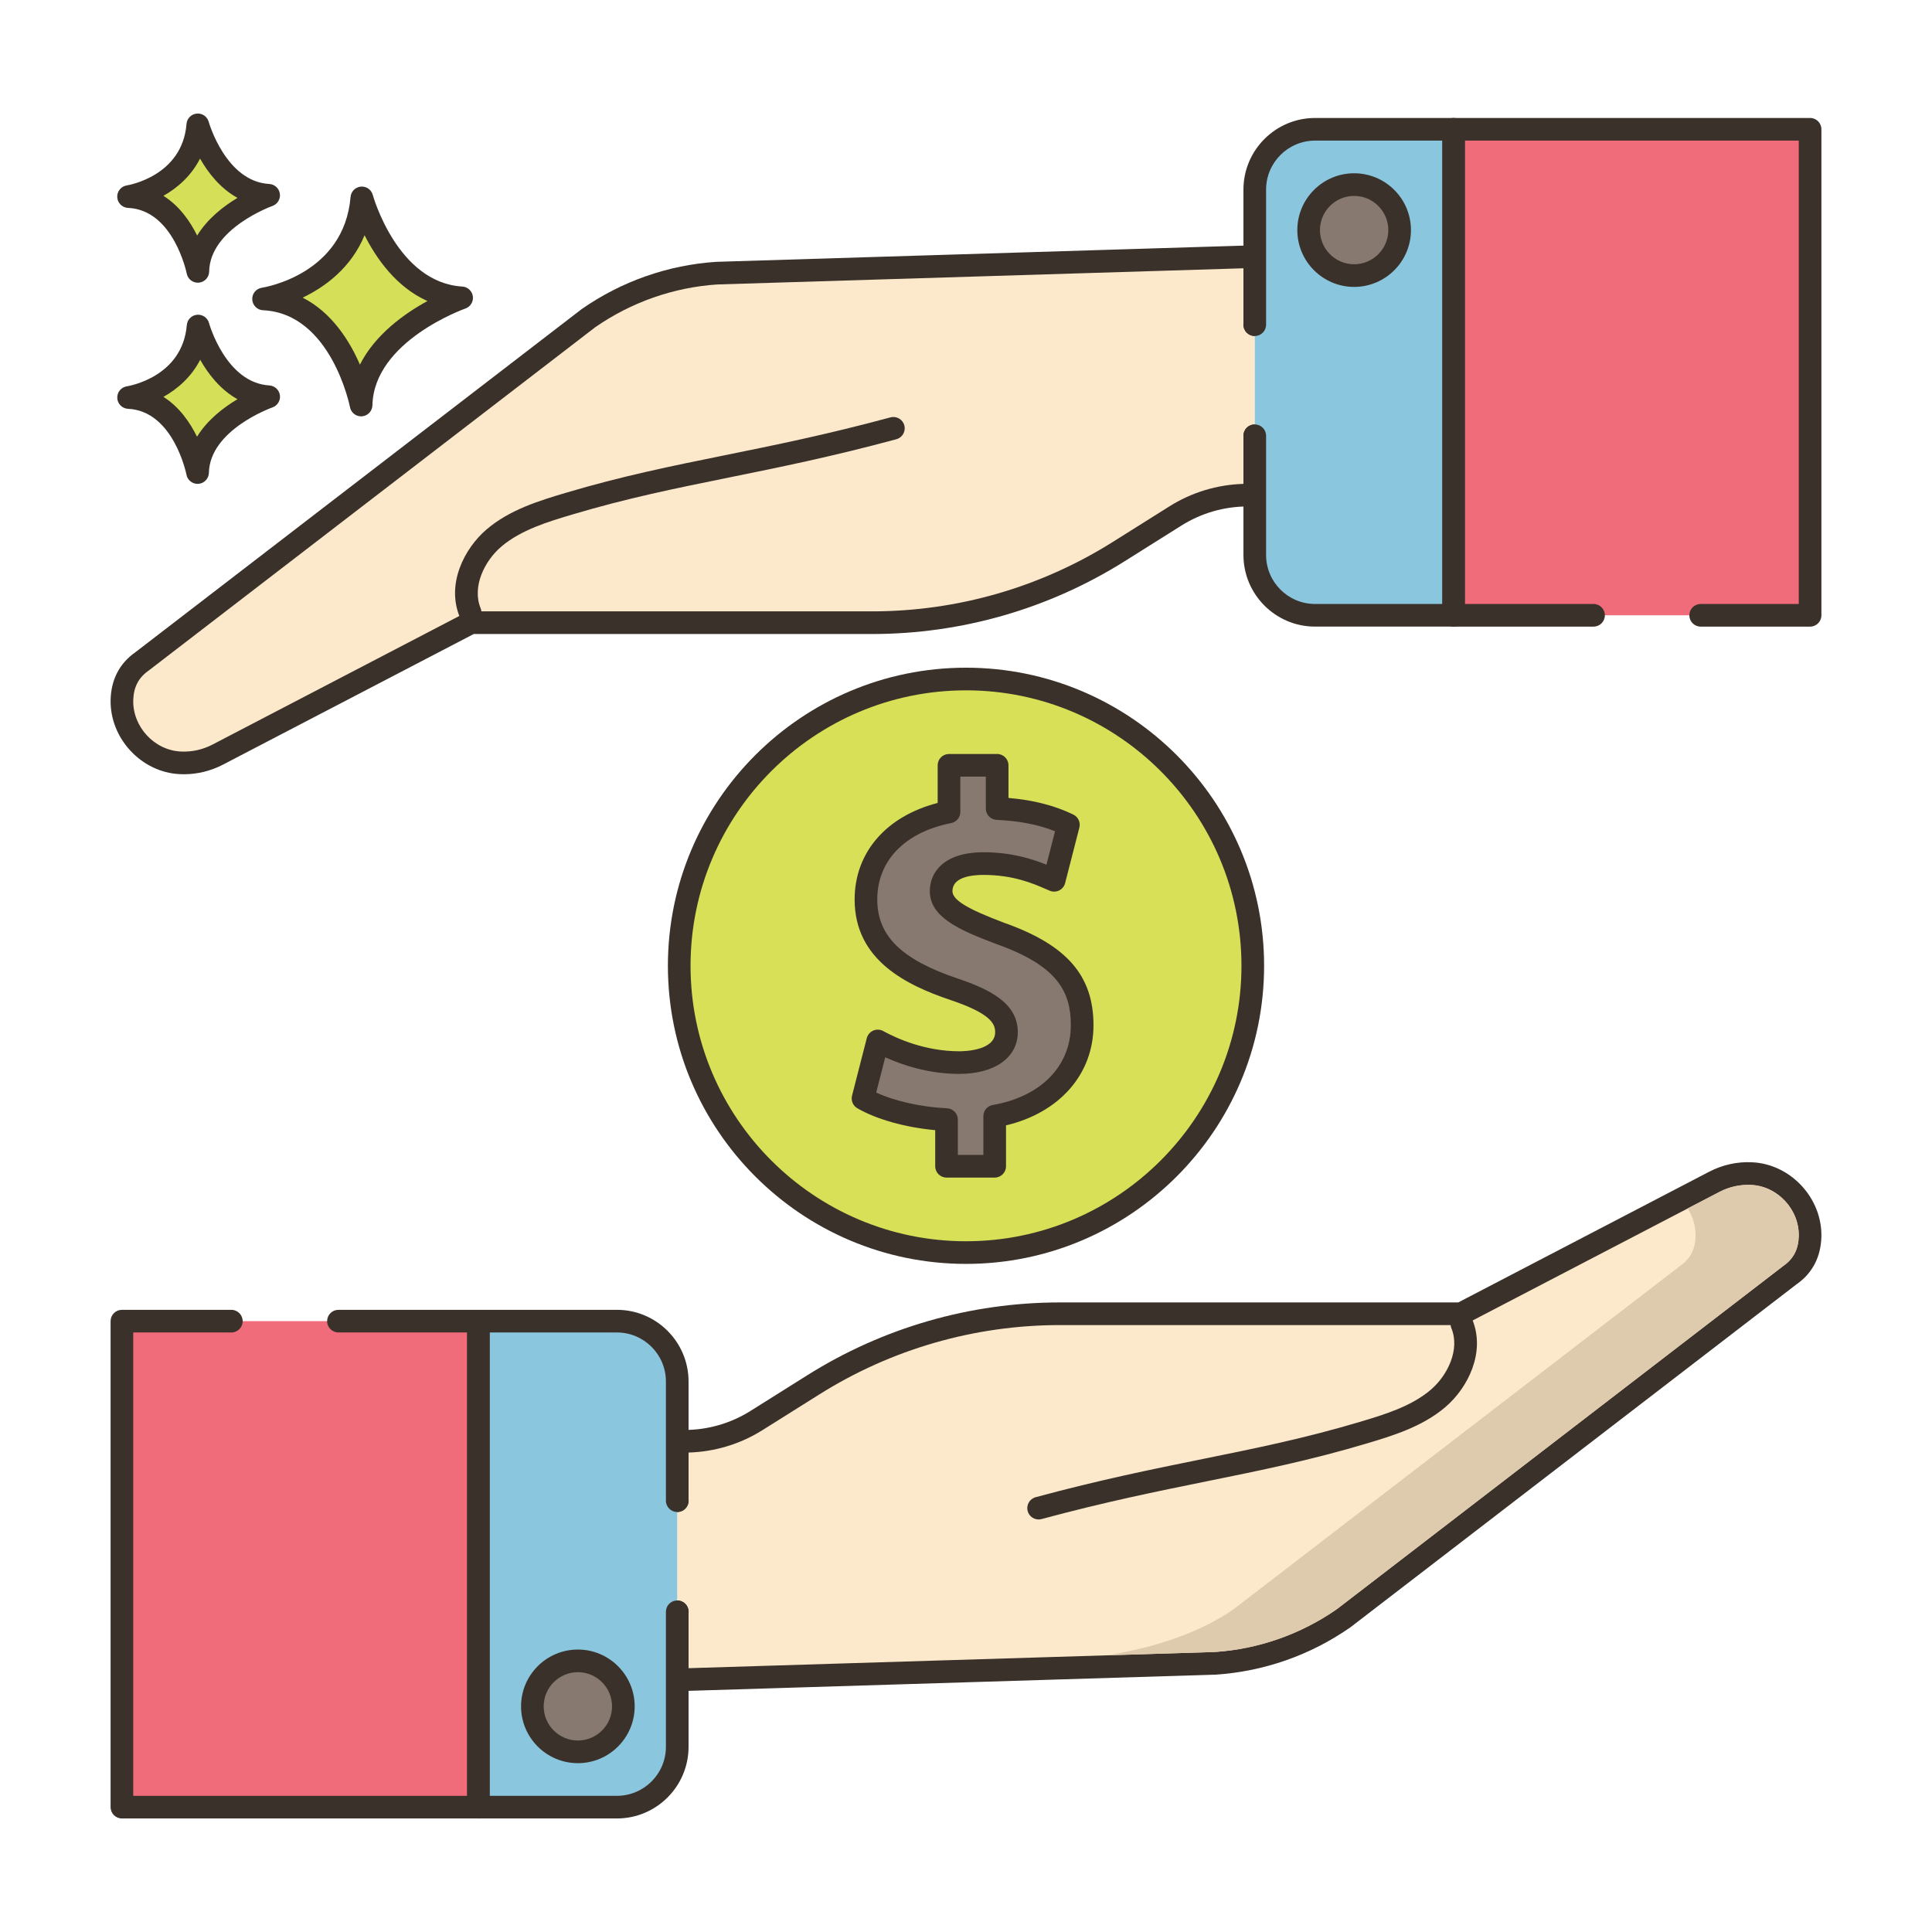 <?xml version="1.0" encoding="utf-8"?>
<!-- Generator: Adobe Illustrator 22.0.1, SVG Export Plug-In . SVG Version: 6.00 Build 0)  -->
<svg version="1.1" id="Layer_1" xmlns="http://www.w3.org/2000/svg" xmlns:xlink="http://www.w3.org/1999/xlink" x="0px" y="0px"
	 viewBox="0 0 256 256" style="enable-background:new 0 0 256 256;" xml:space="preserve">
<style type="text/css">
	.st0{fill:#3A312A;}
	.st1{fill:#8AC6DD;}
	.st2{fill:#F16C7A;}
	.st3{fill:#D7E057;}
	.st4{fill:#87796F;}
	.st5{fill:#FCE8CB;}
	.st6{fill:#DECAAD;}
	.st7{fill:#D6DF58;}
	.st8{fill:#FAE6CA;}
	.st9{fill:#DDC9AC;}
	.st10{fill:#D5DE58;}
	.st11{fill:#ED6E7A;}
	.st12{fill:#8AC5DC;}
	.st13{fill:#6CA8BF;}
	.st14{fill:#695B51;}
	.st15{fill:#F8E4C8;}
	.st16{fill:#EF6D7A;}
	.st17{fill-rule:evenodd;clip-rule:evenodd;fill:#F8E4C8;}
	.st18{fill:#89C4DB;}
	.st19{fill:#F59689;}
	.st20{fill:#D34E5C;}
	.st21{fill:#F7E3C7;}
	.st22{fill:#8AC3DA;}
	.st23{fill-rule:evenodd;clip-rule:evenodd;fill:#F7E3C7;}
	.st24{fill-rule:evenodd;clip-rule:evenodd;fill:#87796F;}
	.st25{fill:#B9C239;}
	.st26{fill:#D4DB56;}
	.st27{fill-rule:evenodd;clip-rule:evenodd;fill:#F16C7A;}
	.st28{fill-rule:evenodd;clip-rule:evenodd;fill:#F6E2C6;}
	.st29{fill:#F6E2C6;}
	.st30{fill-rule:evenodd;clip-rule:evenodd;fill:#FAE6CA;}
	.st31{fill:#B8C136;}
</style>
<g>
	<g>
		<g>
			<path class="st7" d="M47.946,26.221C46.972,37.784,34.922,39.61,34.922,39.61c10.347,0.487,12.925,14.059,12.925,14.059
				c0.221-9.677,13.321-14.202,13.321-14.202C51.355,38.88,47.946,26.221,47.946,26.221z"/>
		</g>
	</g>
	<g>
		<g>
			<path class="st0" d="M61.258,37.97c-8.605-0.515-11.832-12.024-11.864-12.141c-0.19-0.702-0.85-1.164-1.583-1.102
				c-0.725,0.066-1.298,0.642-1.359,1.367c-0.86,10.215-11.314,11.964-11.754,12.033c-0.763,0.115-1.313,0.79-1.273,1.561
				c0.04,0.77,0.657,1.384,1.428,1.421c9.028,0.425,11.498,12.718,11.522,12.842c0.137,0.711,0.759,1.217,1.472,1.217
				c0.042,0,0.084-0.001,0.126-0.005c0.764-0.064,1.357-0.693,1.375-1.459c0.194-8.509,12.191-12.777,12.313-12.819
				c0.675-0.235,1.092-0.914,0.994-1.623C62.555,38.554,61.972,38.013,61.258,37.97z M47.692,48.315
				c-1.357-3.13-3.709-6.907-7.587-8.876c2.931-1.405,6.409-3.913,8.202-8.272c1.551,3.071,4.199,6.88,8.333,8.722
				C53.633,41.529,49.718,44.294,47.692,48.315z"/>
		</g>
	</g>
	<g>
		<g>
			<path class="st7" d="M26.248,43.201c-0.689,8.179-9.212,9.471-9.212,9.471c7.318,0.344,9.142,9.944,9.142,9.944
				c0.156-6.844,9.422-10.045,9.422-10.045C28.658,52.155,26.248,43.201,26.248,43.201z"/>
		</g>
	</g>
	<g>
		<g>
			<path class="st0" d="M35.69,51.073c-5.767-0.345-7.973-8.185-7.994-8.265c-0.19-0.702-0.851-1.164-1.582-1.102
				c-0.726,0.065-1.299,0.642-1.36,1.368c-0.579,6.871-7.646,8.067-7.942,8.114c-0.763,0.115-1.313,0.79-1.273,1.561
				c0.04,0.77,0.657,1.384,1.428,1.421c6.035,0.284,7.723,8.644,7.739,8.725c0.135,0.713,0.759,1.22,1.472,1.22
				c0.042,0,0.083-0.001,0.125-0.005c0.765-0.063,1.358-0.694,1.376-1.461c0.13-5.709,8.331-8.633,8.413-8.661
				c0.676-0.234,1.094-0.913,0.996-1.622C36.988,51.658,36.404,51.116,35.69,51.073z M26.104,57.868
				c-0.924-1.886-2.34-3.947-4.447-5.28c1.855-1.041,3.697-2.63,4.87-4.917c1.057,1.874,2.655,3.955,4.941,5.224
				C29.62,53.997,27.48,55.636,26.104,57.868z"/>
		</g>
	</g>
	<g>
		<g>
			<path class="st7" d="M26.21,16.544c-0.657,8.182-9.175,9.507-9.175,9.507c7.319,0.316,9.181,9.909,9.181,9.909
				c0.129-6.845,9.383-10.082,9.383-10.082C28.655,25.488,26.21,16.544,26.21,16.544z"/>
		</g>
	</g>
	<g>
		<g>
			<path class="st0" d="M35.682,24.379c-5.747-0.322-7.988-8.098-8.026-8.232c-0.192-0.702-0.856-1.165-1.587-1.097
				c-0.725,0.068-1.297,0.648-1.355,1.373c-0.552,6.873-7.615,8.097-7.911,8.145c-0.762,0.119-1.31,0.796-1.267,1.566
				c0.043,0.77,0.663,1.382,1.433,1.415c6.036,0.26,7.757,8.614,7.773,8.695c0.138,0.711,0.76,1.214,1.471,1.214
				c0.043,0,0.087-0.002,0.131-0.005c0.765-0.066,1.356-0.699,1.37-1.466c0.108-5.71,8.298-8.666,8.379-8.694
				c0.676-0.236,1.09-0.917,0.99-1.626C36.983,24.958,36.396,24.419,35.682,24.379z M26.124,31.211
				c-0.932-1.882-2.355-3.938-4.468-5.262c1.852-1.048,3.686-2.644,4.851-4.935c1.064,1.87,2.67,3.944,4.962,5.205
				C29.623,27.326,27.491,28.974,26.124,31.211z"/>
		</g>
	</g>
	<g>
		<g>
			<path class="st5" d="M232.084,155.508c-1.67-0.08-3.37,0.28-4.93,1.09l-33.56,17.48h-53.14c-11.58,0-22.92,3.27-32.72,9.44
				l-7.48,4.7c-2.86,1.8-6.18,2.76-9.57,2.76h-0.95v7.87c0.006,0,0.01-0.001,0.016-0.001v14.722c-0.006,0-0.01-0.001-0.016-0.001
				v9.02l71.25-2.19c6.11-0.4,11.99-2.45,17.02-5.95l59.22-45.53c1.94-1.35,2.57-3.24,2.62-5.06
				C239.954,159.508,236.434,155.698,232.084,155.508z"/>
		</g>
	</g>
	<g>
		<g>
			<path class="st0" d="M232.155,154.009c-1.962-0.102-3.928,0.34-5.694,1.258l-33.234,17.311h-52.772
				c-11.88,0-23.471,3.344-33.518,9.67l-7.482,4.7c-2.629,1.655-5.662,2.53-8.771,2.53h-0.95c-0.829,0-1.5,0.671-1.5,1.5v7.87
				c0,0.829,0.671,1.5,1.5,1.5c0.029,0,0.062-0.001,0.094-0.003c0.793-0.041,1.422-0.696,1.422-1.498
				c0-0.075-0.005-0.148-0.016-0.221v-6.156c3.482-0.098,6.866-1.124,9.817-2.982l7.482-4.7c9.569-6.025,20.607-9.209,31.921-9.209
				h53.14c0.241,0,0.479-0.058,0.693-0.169l33.559-17.479c1.294-0.672,2.731-0.988,4.173-0.923c3.519,0.154,6.416,3.274,6.326,6.811
				c-0.047,1.71-0.693,2.977-2.034,3.912l-59.163,45.487c-4.794,3.336-10.417,5.302-16.209,5.682l-69.704,2.143v-7.251
				c0.011-0.072,0.016-0.146,0.016-0.221c0-0.801-0.628-1.456-1.419-1.498c-0.909-0.048-1.597,0.638-1.597,1.497v9.02
				c0,0.406,0.164,0.794,0.456,1.077c0.28,0.272,0.655,0.423,1.044,0.423c0.015,0,0.031,0,0.046,0l71.302-2.193
				c6.388-0.418,12.536-2.567,17.836-6.258l59.163-45.488c2.061-1.435,3.189-3.596,3.262-6.253
				C241.474,158.76,237.263,154.232,232.155,154.009z"/>
		</g>
	</g>
	<g>
		<g>
			<path class="st0" d="M195.092,174.856c-0.314-0.767-1.191-1.133-1.956-0.819c-0.767,0.314-1.133,1.19-0.819,1.957
				c1.16,2.829-0.496,6.244-2.731,8.155c-2.608,2.231-6.237,3.314-9.44,4.27c-7.229,2.158-13.785,3.487-20.725,4.895
				c-6.705,1.36-13.637,2.766-22.191,5.072c-0.8,0.216-1.273,1.039-1.058,1.839c0.18,0.669,0.786,1.11,1.447,1.11
				c0.129,0,0.261-0.017,0.392-0.052c8.462-2.281,15.347-3.678,22.006-5.028c7.008-1.421,13.628-2.764,20.987-4.96
				c3.488-1.042,7.441-2.222,10.532-4.865C194.496,183.897,196.871,179.195,195.092,174.856z"/>
		</g>
	</g>
	<g>
		<g>
			<rect x="16.154" y="175.059" class="st2" width="47.25" height="64.397"/>
		</g>
	</g>
	<g>
		<g>
			<path class="st0" d="M63.404,173.559H44.846c-0.829,0-1.5,0.671-1.5,1.5s0.671,1.5,1.5,1.5h17.058v61.397h-44.25v-61.397h13
				c0.829,0,1.5-0.671,1.5-1.5s-0.671-1.5-1.5-1.5h-14.5c-0.829,0-1.5,0.671-1.5,1.5v64.397c0,0.829,0.671,1.5,1.5,1.5h47.25
				c0.829,0,1.5-0.671,1.5-1.5v-64.397C64.904,174.23,64.232,173.559,63.404,173.559z"/>
		</g>
	</g>
	<g>
		<g>
			<path class="st1" d="M81.746,175.059H63.404v64.397h18.342c4.413,0,7.991-3.578,7.991-7.991V183.05
				C89.737,178.636,86.159,175.059,81.746,175.059z"/>
		</g>
	</g>
	<g>
		<g>
			<path class="st0" d="M89.737,200.347c0.829,0,1.5-0.671,1.5-1.5V183.05c0-5.233-4.258-9.491-9.491-9.491H63.404
				c-0.829,0-1.5,0.671-1.5,1.5v64.397c0,0.829,0.671,1.5,1.5,1.5h18.342c5.233,0,9.491-4.258,9.491-9.491v-17.897
				c0-0.829-0.671-1.5-1.5-1.5s-1.5,0.671-1.5,1.5v17.897c0,3.579-2.912,6.491-6.491,6.491H64.904v-61.397h16.842
				c3.579,0,6.491,2.912,6.491,6.491v15.797C88.237,199.676,88.909,200.347,89.737,200.347z"/>
		</g>
	</g>
	<g>
		<g>
			
				<ellipse transform="matrix(0.987 -0.16 0.16 0.987 -35.228 15.185)" class="st4" cx="76.57" cy="226.1" rx="6.028" ry="6.028"/>
		</g>
	</g>
	<g>
		<g>
			<path class="st0" d="M76.57,218.573c-4.151,0-7.528,3.377-7.528,7.528s3.377,7.528,7.528,7.528c4.151,0,7.528-3.377,7.528-7.528
				S80.721,218.573,76.57,218.573z M76.57,230.628c-2.497,0-4.528-2.031-4.528-4.528s2.031-4.528,4.528-4.528
				c2.497,0,4.528,2.031,4.528,4.528S79.067,230.628,76.57,230.628z"/>
		</g>
	</g>
	<g>
		<g>
			<path class="st6" d="M232.024,157.008c-1.45-0.07-2.9,0.25-4.18,0.92l-4.22,2.2c0.69,1.08,1.08,2.35,1.05,3.69
				c-0.04,1.71-0.69,2.98-2.03,3.91l-59.17,45.49c-7.07,4.959-16.561,5.97-16.545,6.11l14.015-0.43c5.78-0.37,11.4-2.34,16.2-5.68
				l59.17-45.49c1.34-0.93,1.98-2.2,2.03-3.91C238.434,160.277,235.544,157.157,232.024,157.008z"/>
		</g>
	</g>
	<g>
		<g>
			<path class="st5" d="M166.266,43.021v-9.02l-71.25,2.19c-6.11,0.4-11.99,2.45-17.02,5.95l-59.22,45.53
				c-1.94,1.35-2.57,3.24-2.62,5.06c-0.11,4.35,3.41,8.16,7.76,8.35c1.67,0.08,3.37-0.28,4.93-1.09l33.56-17.48h53.14
				c11.58,0,22.92-3.27,32.72-9.44l7.48-4.7c2.86-1.8,6.18-2.76,9.57-2.76h0.95v-7.87c-0.006,0-0.01,0.001-0.016,0.001V43.02
				C166.256,43.02,166.261,43.021,166.266,43.021z"/>
		</g>
	</g>
	<g>
		<g>
			<path class="st0" d="M164.75,43.02c0,0.801,0.628,1.456,1.419,1.498c0.915,0.049,1.597-0.638,1.597-1.497v-9.02
				c0-0.406-0.165-0.794-0.456-1.077c-0.292-0.283-0.688-0.438-1.09-0.423l-71.302,2.193c-6.389,0.419-12.537,2.568-17.836,6.258
				L17.919,86.44c-2.061,1.435-3.189,3.596-3.262,6.253c-0.13,5.136,4.08,9.664,9.188,9.886c0.175,0.009,0.35,0.013,0.524,0.013
				c1.784,0,3.561-0.435,5.17-1.27l33.234-17.311h52.773c11.88,0,23.471-3.344,33.518-9.67l7.481-4.701
				c2.63-1.655,5.663-2.53,8.771-2.53h0.95c0.829,0,1.5-0.671,1.5-1.5v-7.87c0-0.829-0.688-1.5-1.516-1.5s-1.492,0.671-1.492,1.5
				c0,0.052,0.003,0.104,0.008,0.155v6.222c-3.481,0.098-6.865,1.124-9.817,2.982l-7.482,4.701
				c-9.569,6.025-20.607,9.209-31.921,9.209h-53.14c-0.241,0-0.479,0.058-0.693,0.169L28.155,98.66
				c-1.295,0.673-2.735,0.993-4.173,0.923c-3.519-0.154-6.416-3.274-6.326-6.811c0.047-1.71,0.693-2.977,2.034-3.912l59.163-45.487
				c4.794-3.336,10.417-5.302,16.209-5.682l69.704-2.142v7.251C164.755,42.872,164.75,42.945,164.75,43.02z"/>
		</g>
	</g>
	<g>
		<g>
			<path class="st0" d="M119.828,56.364c-0.216-0.8-1.041-1.274-1.839-1.058c-8.462,2.282-15.347,3.678-22.006,5.028
				c-7.008,1.421-13.628,2.764-20.986,4.96c-3.487,1.041-7.44,2.22-10.532,4.865c-2.96,2.532-5.336,7.233-3.556,11.573
				c0.238,0.58,0.798,0.931,1.388,0.931c0.189,0,0.382-0.036,0.569-0.113c0.766-0.314,1.133-1.19,0.818-1.957
				c-1.16-2.828,0.496-6.243,2.731-8.154c2.609-2.232,6.238-3.315,9.44-4.27c7.229-2.158,13.785-3.487,20.725-4.895
				c6.704-1.359,13.637-2.766,22.191-5.072C119.57,57.987,120.044,57.164,119.828,56.364z"/>
		</g>
	</g>
	<g>
		<g>
			<rect x="192.596" y="17.133" class="st2" width="47.25" height="64.397"/>
		</g>
	</g>
	<g>
		<g>
			<path class="st0" d="M239.846,15.632h-47.25c-0.829,0-1.5,0.671-1.5,1.5V81.53c0,0.829,0.671,1.5,1.5,1.5h18.558
				c0.829,0,1.5-0.671,1.5-1.5s-0.671-1.5-1.5-1.5h-17.058V18.632h44.25V80.03h-13c-0.829,0-1.5,0.671-1.5,1.5s0.671,1.5,1.5,1.5
				h14.5c0.829,0,1.5-0.671,1.5-1.5V17.132C241.346,16.304,240.675,15.632,239.846,15.632z"/>
		</g>
	</g>
	<g>
		<g>
			<path class="st1" d="M174.254,17.133c-4.413,0-7.991,3.578-7.991,7.991v48.415c0,4.413,3.578,7.991,7.991,7.991h18.342V17.133
				H174.254z"/>
		</g>
	</g>
	<g>
		<g>
			<path class="st0" d="M192.596,15.632h-18.342c-5.233,0-9.491,4.258-9.491,9.491v17.898c0,0.829,0.671,1.5,1.5,1.5
				s1.5-0.671,1.5-1.5V25.123c0-3.579,2.912-6.491,6.491-6.491h16.842V80.03h-16.842c-3.579,0-6.491-2.912-6.491-6.491V57.741
				c0-0.829-0.671-1.5-1.5-1.5s-1.5,0.671-1.5,1.5v15.797c0,5.233,4.258,9.491,9.491,9.491h18.342c0.829,0,1.5-0.671,1.5-1.5V17.132
				C194.096,16.304,193.425,15.632,192.596,15.632z"/>
		</g>
	</g>
	<g>
		<g>
			<path class="st4" d="M179.43,24.46c-3.329,0-6.028,2.699-6.028,6.028c0,3.329,2.699,6.028,6.028,6.028
				c3.329,0,6.028-2.699,6.028-6.028C185.457,27.159,182.759,24.46,179.43,24.46z"/>
		</g>
	</g>
	<g>
		<g>
			<path class="st0" d="M179.43,22.96c-4.151,0-7.528,3.377-7.528,7.528s3.377,7.528,7.528,7.528s7.528-3.377,7.528-7.528
				S183.581,22.96,179.43,22.96z M179.43,35.016c-2.497,0-4.528-2.031-4.528-4.528s2.031-4.528,4.528-4.528s4.528,2.031,4.528,4.528
				S181.926,35.016,179.43,35.016z"/>
		</g>
	</g>
	<g>
		<g>
			<circle class="st3" cx="128" cy="127.972" r="38"/>
		</g>
	</g>
	<g>
		<g>
			<path class="st0" d="M128,88.473c-21.78,0-39.5,17.72-39.5,39.5s17.72,39.5,39.5,39.5c21.78,0,39.5-17.72,39.5-39.5
				S149.78,88.473,128,88.473z M128,164.473c-20.126,0-36.5-16.374-36.5-36.5s16.374-36.5,36.5-36.5s36.5,16.374,36.5,36.5
				S148.126,164.473,128,164.473z"/>
		</g>
	</g>
	<g>
		<g>
			<path class="st4" d="M132.518,123.675c-5.534-2.083-7.814-3.45-7.814-5.599c0-1.822,1.367-3.646,5.6-3.646
				c4.687,0,7.683,1.497,9.375,2.214l1.888-7.356c-2.149-1.042-5.079-1.955-9.441-2.149v-5.73h-6.381v6.185
				c-6.967,1.367-11.003,5.86-11.003,11.59c0,6.316,4.753,9.572,11.719,11.915c4.818,1.628,6.902,3.191,6.902,5.664
				c0,2.605-2.54,4.037-6.25,4.037c-4.233,0-8.073-1.367-10.808-2.864l-1.953,7.617c2.474,1.432,6.706,2.604,11.068,2.8v6.185h6.381
				v-6.641c7.488-1.301,11.59-6.25,11.59-12.045C143.391,129.991,140.265,126.41,132.518,123.675z"/>
		</g>
	</g>
	<g>
		<g>
			<path class="st0" d="M133.046,122.271c-4.924-1.853-6.842-3.029-6.842-4.195c0-1.867,2.569-2.146,4.1-2.146
				c3.965,0,6.575,1.134,8.303,1.885l0.488,0.21c0.402,0.17,0.859,0.157,1.25-0.037c0.392-0.193,0.679-0.548,0.788-0.971
				l1.888-7.357c0.177-0.691-0.157-1.412-0.799-1.723c-2.477-1.201-5.3-1.927-8.595-2.206v-4.323c0-0.829-0.671-1.5-1.5-1.5h-6.38
				c-0.829,0-1.5,0.671-1.5,1.5v4.987c-6.821,1.757-11.003,6.569-11.003,12.788c0,8.022,6.809,11.341,12.739,13.336
				c5.169,1.747,5.882,3.072,5.882,4.243c0,2.415-3.957,2.537-4.751,2.537c-4.517,0-8.26-1.679-10.088-2.68
				c-0.406-0.223-0.893-0.245-1.317-0.06s-0.741,0.555-0.856,1.003l-1.953,7.617c-0.167,0.651,0.12,1.334,0.702,1.671
				c2.546,1.474,6.4,2.547,10.319,2.902v4.784c0,0.829,0.671,1.5,1.5,1.5h6.381c0.829,0,1.5-0.671,1.5-1.5v-5.418
				c7.084-1.68,11.59-6.78,11.59-13.268C144.891,129.263,141.34,125.199,133.046,122.271z M131.544,146.417
				c-0.719,0.125-1.243,0.749-1.243,1.478v5.141h-3.381v-4.685c0-0.802-0.631-1.462-1.433-1.499
				c-3.39-0.152-6.928-0.949-9.386-2.084l1.196-4.667c2.324,1.047,5.793,2.197,9.815,2.197c4.708,0,7.751-2.173,7.751-5.537
				c0-3.875-3.807-5.695-7.924-7.086c-7.498-2.522-10.697-5.66-10.697-10.493c0-5.132,3.661-8.915,9.792-10.118
				c0.704-0.138,1.211-0.755,1.211-1.472v-4.685h3.38v4.23c0,0.802,0.631,1.463,1.433,1.499c2.987,0.133,5.533,0.628,7.739,1.509
				l-1.138,4.435c-1.877-0.761-4.613-1.65-8.356-1.65c-5.235,0-7.1,2.658-7.1,5.146c0,3.424,3.808,5.129,8.815,7.014
				c8.194,2.893,9.872,6.394,9.872,10.761C141.891,141.26,137.926,145.309,131.544,146.417z"/>
		</g>
	</g>
</g>
</svg>
